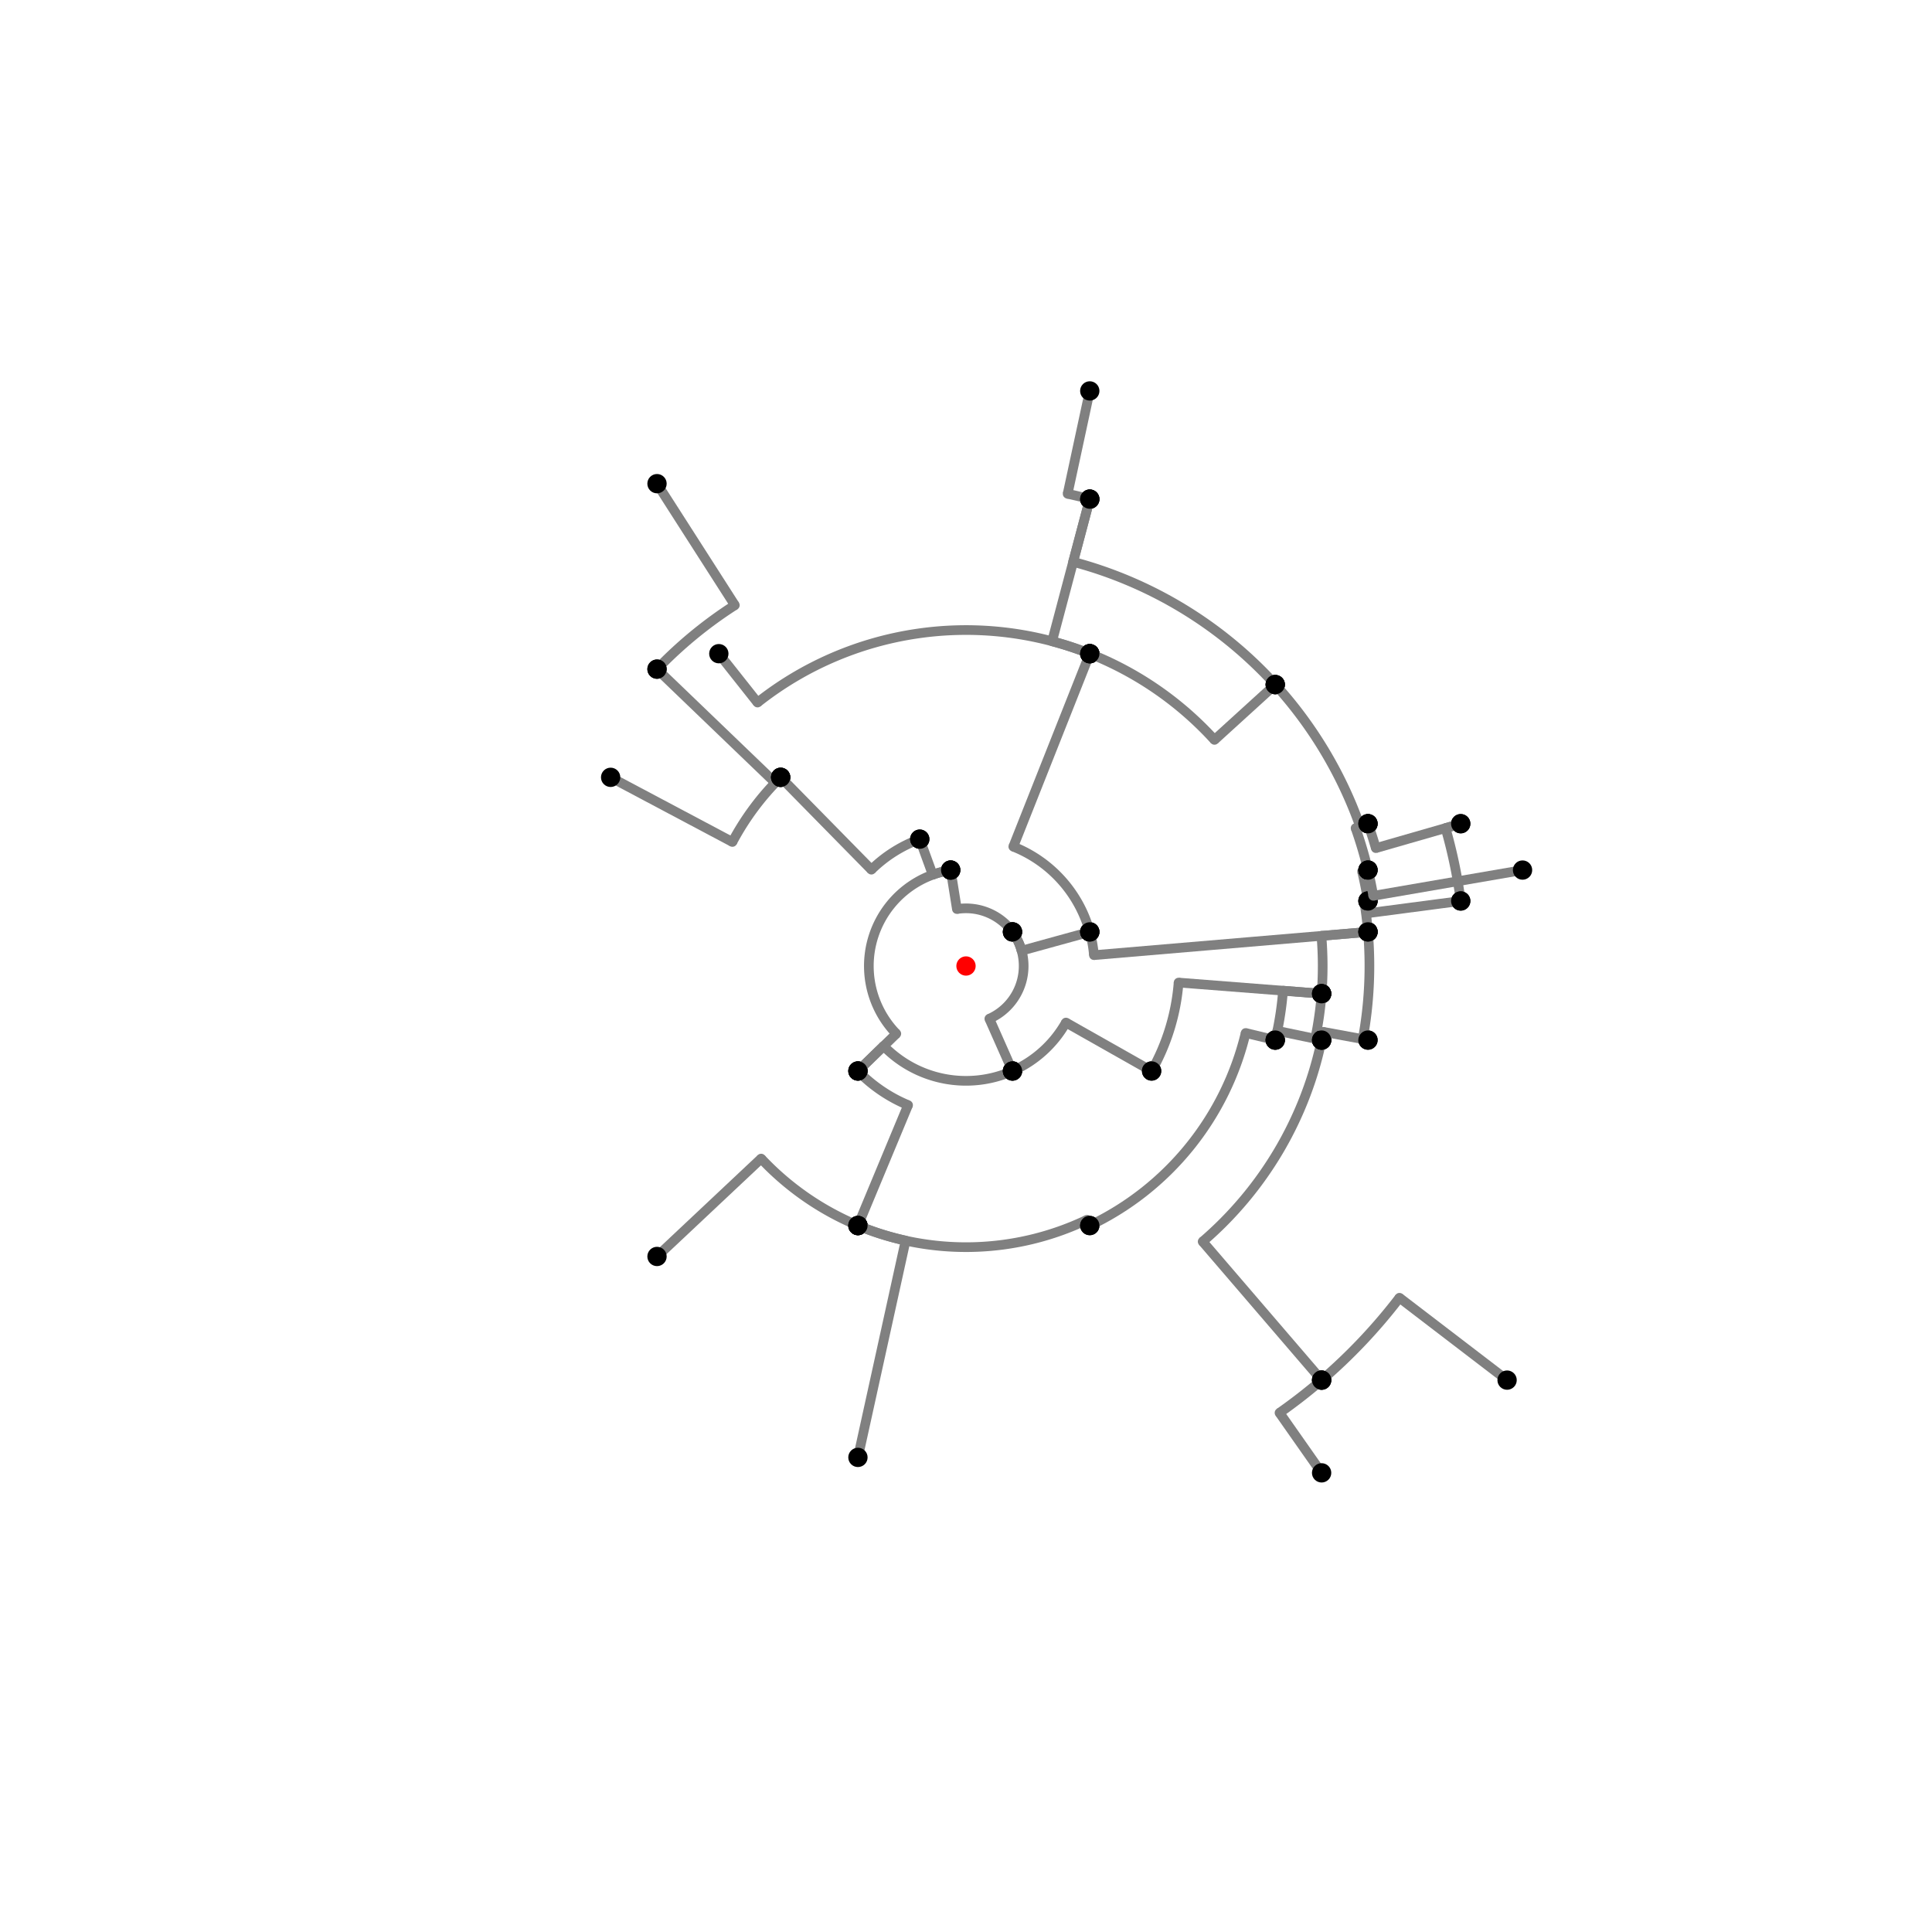<?xml version="1.0" encoding="UTF-8"?>
<svg xmlns="http://www.w3.org/2000/svg" xmlns:xlink="http://www.w3.org/1999/xlink"
     width="1000" height="1000" viewBox="0 0 1000 1000">
<defs>
</defs>
<rect x="0" y="0" width="1000" height="1000" fill="white" />
<path d="M340.065,250.345 L380.362,313.249" stroke="grey" stroke-width="5" />
<circle cx="380.362" cy="313.249" r="2.5" fill="grey" stroke="none" />
<path d="M380.362,313.249 A221.786,221.786,0,0,0,340.065,346.345" stroke="grey" stroke-width="5" fill="none" />
<circle cx="340.065" cy="250.345" r="5" fill="black" stroke="none" />
<circle cx="340.065" cy="346.345" r="5" fill="black" stroke="none" />
<path d="M340.065,346.345 L401.282,405.159" stroke="grey" stroke-width="5" />
<circle cx="401.282" cy="405.159" r="2.5" fill="grey" stroke="none" />
<path d="M401.282,405.159 A136.894,136.894,0,0,1,404.065,402.345" stroke="grey" stroke-width="5" fill="none" />
<circle cx="340.065" cy="346.345" r="5" fill="black" stroke="none" />
<circle cx="404.065" cy="402.345" r="5" fill="black" stroke="none" />
<path d="M316.065,402.345 L379.09,435.807" stroke="grey" stroke-width="5" />
<circle cx="379.09" cy="435.807" r="2.5" fill="grey" stroke="none" />
<path d="M379.09,435.807 A136.894,136.894,0,0,1,404.065,402.345" stroke="grey" stroke-width="5" fill="none" />
<circle cx="316.065" cy="402.345" r="5" fill="black" stroke="none" />
<circle cx="404.065" cy="402.345" r="5" fill="black" stroke="none" />
<path d="M404.065,402.345 L451.027,450.149" stroke="grey" stroke-width="5" />
<circle cx="451.027" cy="450.149" r="2.5" fill="grey" stroke="none" />
<path d="M451.027,450.149 A69.881,69.881,0,0,1,476.065,434.345" stroke="grey" stroke-width="5" fill="none" />
<circle cx="404.065" cy="402.345" r="5" fill="black" stroke="none" />
<circle cx="476.065" cy="434.345" r="5" fill="black" stroke="none" />
<path d="M476.065,434.345 L482.777,452.757" stroke="grey" stroke-width="5" />
<circle cx="482.777" cy="452.757" r="2.5" fill="grey" stroke="none" />
<path d="M482.777,452.757 A50.285,50.285,0,0,1,492.065,450.345" stroke="grey" stroke-width="5" fill="none" />
<circle cx="476.065" cy="434.345" r="5" fill="black" stroke="none" />
<circle cx="492.065" cy="450.345" r="5" fill="black" stroke="none" />
<path d="M492.065,450.345 L495.29,470.528" stroke="grey" stroke-width="5" />
<circle cx="495.29" cy="470.528" r="2.5" fill="grey" stroke="none" />
<path d="M495.29,470.528 A29.846,29.846,0,0,1,524.065,482.345" stroke="grey" stroke-width="5" fill="none" />
<circle cx="492.065" cy="450.345" r="5" fill="black" stroke="none" />
<circle cx="524.065" cy="482.345" r="5" fill="black" stroke="none" />
<path d="M492.065,450.345 A50.285,50.285,0,0,0,463.935,535.04" stroke="grey" stroke-width="5" fill="none" />
<path d="M463.935,535.04 L444.065,554.345" stroke="grey" stroke-width="5" />
<circle cx="463.935" cy="535.04" r="2.5" fill="grey" stroke="none" />
<circle cx="492.065" cy="450.345" r="5" fill="black" stroke="none" />
<circle cx="444.065" cy="554.345" r="5" fill="black" stroke="none" />
<path d="M444.065,554.345 A77.988,77.988,0,0,0,470.024,571.997" stroke="grey" stroke-width="5" fill="none" />
<path d="M470.024,571.997 L444.065,634.345" stroke="grey" stroke-width="5" />
<circle cx="470.024" cy="571.997" r="2.5" fill="grey" stroke="none" />
<circle cx="444.065" cy="554.345" r="5" fill="black" stroke="none" />
<circle cx="444.065" cy="634.345" r="5" fill="black" stroke="none" />
<path d="M340.065,650.345 L393.969,599.674" stroke="grey" stroke-width="5" />
<circle cx="393.969" cy="599.674" r="2.5" fill="grey" stroke="none" />
<path d="M393.969,599.674 A145.525,145.525,0,0,0,444.065,634.345" stroke="grey" stroke-width="5" fill="none" />
<circle cx="340.065" cy="650.345" r="5" fill="black" stroke="none" />
<circle cx="444.065" cy="634.345" r="5" fill="black" stroke="none" />
<path d="M444.065,634.345 A145.525,145.525,0,0,0,468.743,642.128" stroke="grey" stroke-width="5" fill="none" />
<path d="M468.743,642.128 L444.065,754.345" stroke="grey" stroke-width="5" />
<circle cx="468.743" cy="642.128" r="2.5" fill="grey" stroke="none" />
<circle cx="444.065" cy="634.345" r="5" fill="black" stroke="none" />
<circle cx="444.065" cy="754.345" r="5" fill="black" stroke="none" />
<path d="M444.065,554.345 L457.372,541.417" stroke="grey" stroke-width="5" />
<circle cx="457.372" cy="541.417" r="2.5" fill="grey" stroke="none" />
<path d="M457.372,541.417 A59.435,59.435,0,0,0,524.065,554.345" stroke="grey" stroke-width="5" fill="none" />
<circle cx="444.065" cy="554.345" r="5" fill="black" stroke="none" />
<circle cx="524.065" cy="554.345" r="5" fill="black" stroke="none" />
<path d="M524.065,482.345 A29.846,29.846,0,0,1,512.084,527.29" stroke="grey" stroke-width="5" fill="none" />
<path d="M512.084,527.29 L524.065,554.345" stroke="grey" stroke-width="5" />
<circle cx="512.084" cy="527.29" r="2.5" fill="grey" stroke="none" />
<circle cx="524.065" cy="482.345" r="5" fill="black" stroke="none" />
<circle cx="524.065" cy="554.345" r="5" fill="black" stroke="none" />
<path d="M524.065,554.345 A59.435,59.435,0,0,0,551.731,529.265" stroke="grey" stroke-width="5" fill="none" />
<path d="M551.731,529.265 L596.065,554.345" stroke="grey" stroke-width="5" />
<circle cx="551.731" cy="529.265" r="2.5" fill="grey" stroke="none" />
<circle cx="524.065" cy="554.345" r="5" fill="black" stroke="none" />
<circle cx="596.065" cy="554.345" r="5" fill="black" stroke="none" />
<path d="M524.065,482.345 A29.846,29.846,0,0,1,528.774,492.071" stroke="grey" stroke-width="5" fill="none" />
<path d="M528.774,492.071 L564.065,482.345" stroke="grey" stroke-width="5" />
<circle cx="528.774" cy="492.071" r="2.5" fill="grey" stroke="none" />
<circle cx="524.065" cy="482.345" r="5" fill="black" stroke="none" />
<circle cx="564.065" cy="482.345" r="5" fill="black" stroke="none" />
<path d="M596.065,554.345 A110.371,110.371,0,0,0,610.038,508.576" stroke="grey" stroke-width="5" fill="none" />
<path d="M610.038,508.576 L684.065,514.345" stroke="grey" stroke-width="5" />
<circle cx="610.038" cy="508.576" r="2.5" fill="grey" stroke="none" />
<circle cx="596.065" cy="554.345" r="5" fill="black" stroke="none" />
<circle cx="684.065" cy="514.345" r="5" fill="black" stroke="none" />
<path d="M564.065,482.345 A66.453,66.453,0,0,1,566.215,494.382" stroke="grey" stroke-width="5" fill="none" />
<path d="M566.215,494.382 L708.065,482.345" stroke="grey" stroke-width="5" />
<circle cx="566.215" cy="494.382" r="2.5" fill="grey" stroke="none" />
<circle cx="564.065" cy="482.345" r="5" fill="black" stroke="none" />
<circle cx="708.065" cy="482.345" r="5" fill="black" stroke="none" />
<path d="M684.065,514.345 A184.623,184.623,0,0,0,683.962,484.391" stroke="grey" stroke-width="5" fill="none" />
<path d="M683.962,484.391 L708.065,482.345" stroke="grey" stroke-width="5" />
<circle cx="683.962" cy="484.391" r="2.5" fill="grey" stroke="none" />
<circle cx="684.065" cy="514.345" r="5" fill="black" stroke="none" />
<circle cx="708.065" cy="482.345" r="5" fill="black" stroke="none" />
<path d="M444.065,634.345 A145.525,145.525,0,0,0,562.638,631.354" stroke="grey" stroke-width="5" fill="none" />
<path d="M562.638,631.354 L564.065,634.345" stroke="grey" stroke-width="5" />
<circle cx="562.638" cy="631.354" r="2.5" fill="grey" stroke="none" />
<circle cx="444.065" cy="634.345" r="5" fill="black" stroke="none" />
<circle cx="564.065" cy="634.345" r="5" fill="black" stroke="none" />
<path d="M564.065,634.345 A148.839,148.839,0,0,0,644.743,534.675" stroke="grey" stroke-width="5" fill="none" />
<path d="M644.743,534.675 L660.065,538.345" stroke="grey" stroke-width="5" />
<circle cx="644.743" cy="534.675" r="2.5" fill="grey" stroke="none" />
<circle cx="564.065" cy="634.345" r="5" fill="black" stroke="none" />
<circle cx="660.065" cy="538.345" r="5" fill="black" stroke="none" />
<path d="M660.065,538.345 A164.594,164.594,0,0,0,664.096,512.789" stroke="grey" stroke-width="5" fill="none" />
<path d="M664.096,512.789 L684.065,514.345" stroke="grey" stroke-width="5" />
<circle cx="664.096" cy="512.789" r="2.5" fill="grey" stroke="none" />
<circle cx="660.065" cy="538.345" r="5" fill="black" stroke="none" />
<circle cx="684.065" cy="514.345" r="5" fill="black" stroke="none" />
<path d="M684.065,514.345 A184.623,184.623,0,0,1,680.742,537.653" stroke="grey" stroke-width="5" fill="none" />
<path d="M680.742,537.653 L684.065,538.345" stroke="grey" stroke-width="5" />
<circle cx="680.742" cy="537.653" r="2.5" fill="grey" stroke="none" />
<circle cx="684.065" cy="514.345" r="5" fill="black" stroke="none" />
<circle cx="684.065" cy="538.345" r="5" fill="black" stroke="none" />
<path d="M684.065,538.345 A188.016,188.016,0,0,1,622.49,642.641" stroke="grey" stroke-width="5" fill="none" />
<path d="M622.49,642.641 L684.065,714.345" stroke="grey" stroke-width="5" />
<circle cx="622.49" cy="642.641" r="2.5" fill="grey" stroke="none" />
<circle cx="684.065" cy="538.345" r="5" fill="black" stroke="none" />
<circle cx="684.065" cy="714.345" r="5" fill="black" stroke="none" />
<path d="M684.065,714.345 A282.531,282.531,0,0,0,724.362,671.714" stroke="grey" stroke-width="5" fill="none" />
<path d="M724.362,671.714 L780.065,714.345" stroke="grey" stroke-width="5" />
<circle cx="724.362" cy="671.714" r="2.5" fill="grey" stroke="none" />
<circle cx="684.065" cy="714.345" r="5" fill="black" stroke="none" />
<circle cx="780.065" cy="714.345" r="5" fill="black" stroke="none" />
<path d="M684.065,714.345 A282.531,282.531,0,0,1,662.271,731.283" stroke="grey" stroke-width="5" fill="none" />
<path d="M662.271,731.283 L684.065,762.345" stroke="grey" stroke-width="5" />
<circle cx="662.271" cy="731.283" r="2.5" fill="grey" stroke="none" />
<circle cx="684.065" cy="714.345" r="5" fill="black" stroke="none" />
<circle cx="684.065" cy="762.345" r="5" fill="black" stroke="none" />
<path d="M372.065,338.345 L392.09,363.648" stroke="grey" stroke-width="5" />
<circle cx="392.09" cy="363.648" r="2.5" fill="grey" stroke="none" />
<path d="M392.09,363.648 A173.886,173.886,0,0,1,564.065,338.345" stroke="grey" stroke-width="5" fill="none" />
<circle cx="372.065" cy="338.345" r="5" fill="black" stroke="none" />
<circle cx="564.065" cy="338.345" r="5" fill="black" stroke="none" />
<path d="M564.065,338.345 L524.483,438.222" stroke="grey" stroke-width="5" />
<circle cx="524.483" cy="438.222" r="2.5" fill="grey" stroke="none" />
<path d="M524.483,438.222 A66.453,66.453,0,0,1,564.065,482.345" stroke="grey" stroke-width="5" fill="none" />
<circle cx="564.065" cy="338.345" r="5" fill="black" stroke="none" />
<circle cx="564.065" cy="482.345" r="5" fill="black" stroke="none" />
<path d="M564.065,338.345 A173.886,173.886,0,0,0,544.559,331.92" stroke="grey" stroke-width="5" fill="none" />
<path d="M544.559,331.92 L564.065,258.345" stroke="grey" stroke-width="5" />
<circle cx="544.559" cy="331.92" r="2.5" fill="grey" stroke="none" />
<circle cx="564.065" cy="338.345" r="5" fill="black" stroke="none" />
<circle cx="564.065" cy="258.345" r="5" fill="black" stroke="none" />
<path d="M564.065,258.345 A250.002,250.002,0,0,0,552.604,255.595" stroke="grey" stroke-width="5" fill="none" />
<path d="M552.604,255.595 L564.065,202.345" stroke="grey" stroke-width="5" />
<circle cx="552.604" cy="255.595" r="2.5" fill="grey" stroke="none" />
<circle cx="564.065" cy="258.345" r="5" fill="black" stroke="none" />
<circle cx="564.065" cy="202.345" r="5" fill="black" stroke="none" />
<path d="M564.065,258.345 L555.458,290.81" stroke="grey" stroke-width="5" />
<circle cx="555.458" cy="290.81" r="2.5" fill="grey" stroke="none" />
<path d="M555.458,290.81 A216.416,216.416,0,0,1,660.065,354.345" stroke="grey" stroke-width="5" fill="none" />
<circle cx="564.065" cy="258.345" r="5" fill="black" stroke="none" />
<circle cx="660.065" cy="354.345" r="5" fill="black" stroke="none" />
<path d="M564.065,338.345 A173.886,173.886,0,0,1,628.609,382.969" stroke="grey" stroke-width="5" fill="none" />
<path d="M628.609,382.969 L660.065,354.345" stroke="grey" stroke-width="5" />
<circle cx="628.609" cy="382.969" r="2.5" fill="grey" stroke="none" />
<circle cx="564.065" cy="338.345" r="5" fill="black" stroke="none" />
<circle cx="660.065" cy="354.345" r="5" fill="black" stroke="none" />
<path d="M660.065,354.345 A216.416,216.416,0,0,1,704.011,427.781" stroke="grey" stroke-width="5" fill="none" />
<path d="M704.011,427.781 L708.065,426.345" stroke="grey" stroke-width="5" />
<circle cx="704.011" cy="427.781" r="2.5" fill="grey" stroke="none" />
<circle cx="660.065" cy="354.345" r="5" fill="black" stroke="none" />
<circle cx="708.065" cy="426.345" r="5" fill="black" stroke="none" />
<path d="M660.065,538.345 A164.594,164.594,0,0,0,661.134,533.568" stroke="grey" stroke-width="5" fill="none" />
<path d="M661.134,533.568 L684.065,538.345" stroke="grey" stroke-width="5" />
<circle cx="661.134" cy="533.568" r="2.5" fill="grey" stroke="none" />
<circle cx="660.065" cy="538.345" r="5" fill="black" stroke="none" />
<circle cx="684.065" cy="538.345" r="5" fill="black" stroke="none" />
<path d="M684.065,538.345 A188.016,188.016,0,0,0,684.903,534.077" stroke="grey" stroke-width="5" fill="none" />
<path d="M684.903,534.077 L708.065,538.345" stroke="grey" stroke-width="5" />
<circle cx="684.903" cy="534.077" r="2.5" fill="grey" stroke="none" />
<circle cx="684.065" cy="538.345" r="5" fill="black" stroke="none" />
<circle cx="708.065" cy="538.345" r="5" fill="black" stroke="none" />
<path d="M708.065,538.345 L705.354,537.846" stroke="grey" stroke-width="5" />
<circle cx="705.354" cy="537.846" r="2.5" fill="grey" stroke="none" />
<path d="M705.354,537.846 A208.812,208.812,0,0,0,708.065,482.345" stroke="grey" stroke-width="5" fill="none" />
<circle cx="708.065" cy="538.345" r="5" fill="black" stroke="none" />
<circle cx="708.065" cy="482.345" r="5" fill="black" stroke="none" />
<path d="M708.065,482.345 A208.812,208.812,0,0,0,706.133,466.658" stroke="grey" stroke-width="5" fill="none" />
<path d="M706.133,466.658 L708.065,466.345" stroke="grey" stroke-width="5" />
<circle cx="706.133" cy="466.658" r="2.5" fill="grey" stroke="none" />
<circle cx="708.065" cy="482.345" r="5" fill="black" stroke="none" />
<circle cx="708.065" cy="466.345" r="5" fill="black" stroke="none" />
<path d="M708.065,466.345 A210.769,210.769,0,0,0,705.012,451.074" stroke="grey" stroke-width="5" fill="none" />
<path d="M705.012,451.074 L708.065,450.345" stroke="grey" stroke-width="5" />
<circle cx="705.012" cy="451.074" r="2.5" fill="grey" stroke="none" />
<circle cx="708.065" cy="466.345" r="5" fill="black" stroke="none" />
<circle cx="708.065" cy="450.345" r="5" fill="black" stroke="none" />
<path d="M708.065,450.345 A213.908,213.908,0,0,0,701.646,428.618" stroke="grey" stroke-width="5" fill="none" />
<path d="M701.646,428.618 L708.065,426.345" stroke="grey" stroke-width="5" />
<circle cx="701.646" cy="428.618" r="2.5" fill="grey" stroke="none" />
<circle cx="708.065" cy="450.345" r="5" fill="black" stroke="none" />
<circle cx="708.065" cy="426.345" r="5" fill="black" stroke="none" />
<path d="M708.065,426.345 A220.717,220.717,0,0,1,712.116,438.987" stroke="grey" stroke-width="5" fill="none" />
<path d="M712.116,438.987 L756.065,426.345" stroke="grey" stroke-width="5" />
<circle cx="712.116" cy="438.987" r="2.5" fill="grey" stroke="none" />
<circle cx="708.065" cy="426.345" r="5" fill="black" stroke="none" />
<circle cx="756.065" cy="426.345" r="5" fill="black" stroke="none" />
<path d="M756.065,426.345 L748.203,428.607" stroke="grey" stroke-width="5" />
<circle cx="748.203" cy="428.607" r="2.5" fill="grey" stroke="none" />
<path d="M748.203,428.607 A258.267,258.267,0,0,1,756.065,466.345" stroke="grey" stroke-width="5" fill="none" />
<circle cx="756.065" cy="426.345" r="5" fill="black" stroke="none" />
<circle cx="756.065" cy="466.345" r="5" fill="black" stroke="none" />
<path d="M756.065,466.345 L708.972,472.535" stroke="grey" stroke-width="5" />
<circle cx="708.972" cy="472.535" r="2.5" fill="grey" stroke="none" />
<path d="M708.972,472.535 A210.769,210.769,0,0,0,708.065,466.345" stroke="grey" stroke-width="5" fill="none" />
<circle cx="756.065" cy="466.345" r="5" fill="black" stroke="none" />
<circle cx="708.065" cy="466.345" r="5" fill="black" stroke="none" />
<path d="M708.065,450.345 A213.908,213.908,0,0,1,710.799,463.664" stroke="grey" stroke-width="5" fill="none" />
<path d="M710.799,463.664 L788.065,450.345" stroke="grey" stroke-width="5" />
<circle cx="710.799" cy="463.664" r="2.5" fill="grey" stroke="none" />
<circle cx="708.065" cy="450.345" r="5" fill="black" stroke="none" />
<circle cx="788.065" cy="450.345" r="5" fill="black" stroke="none" />
<circle cx="500" cy="500" r="5" fill="red" stroke="none" />
</svg>